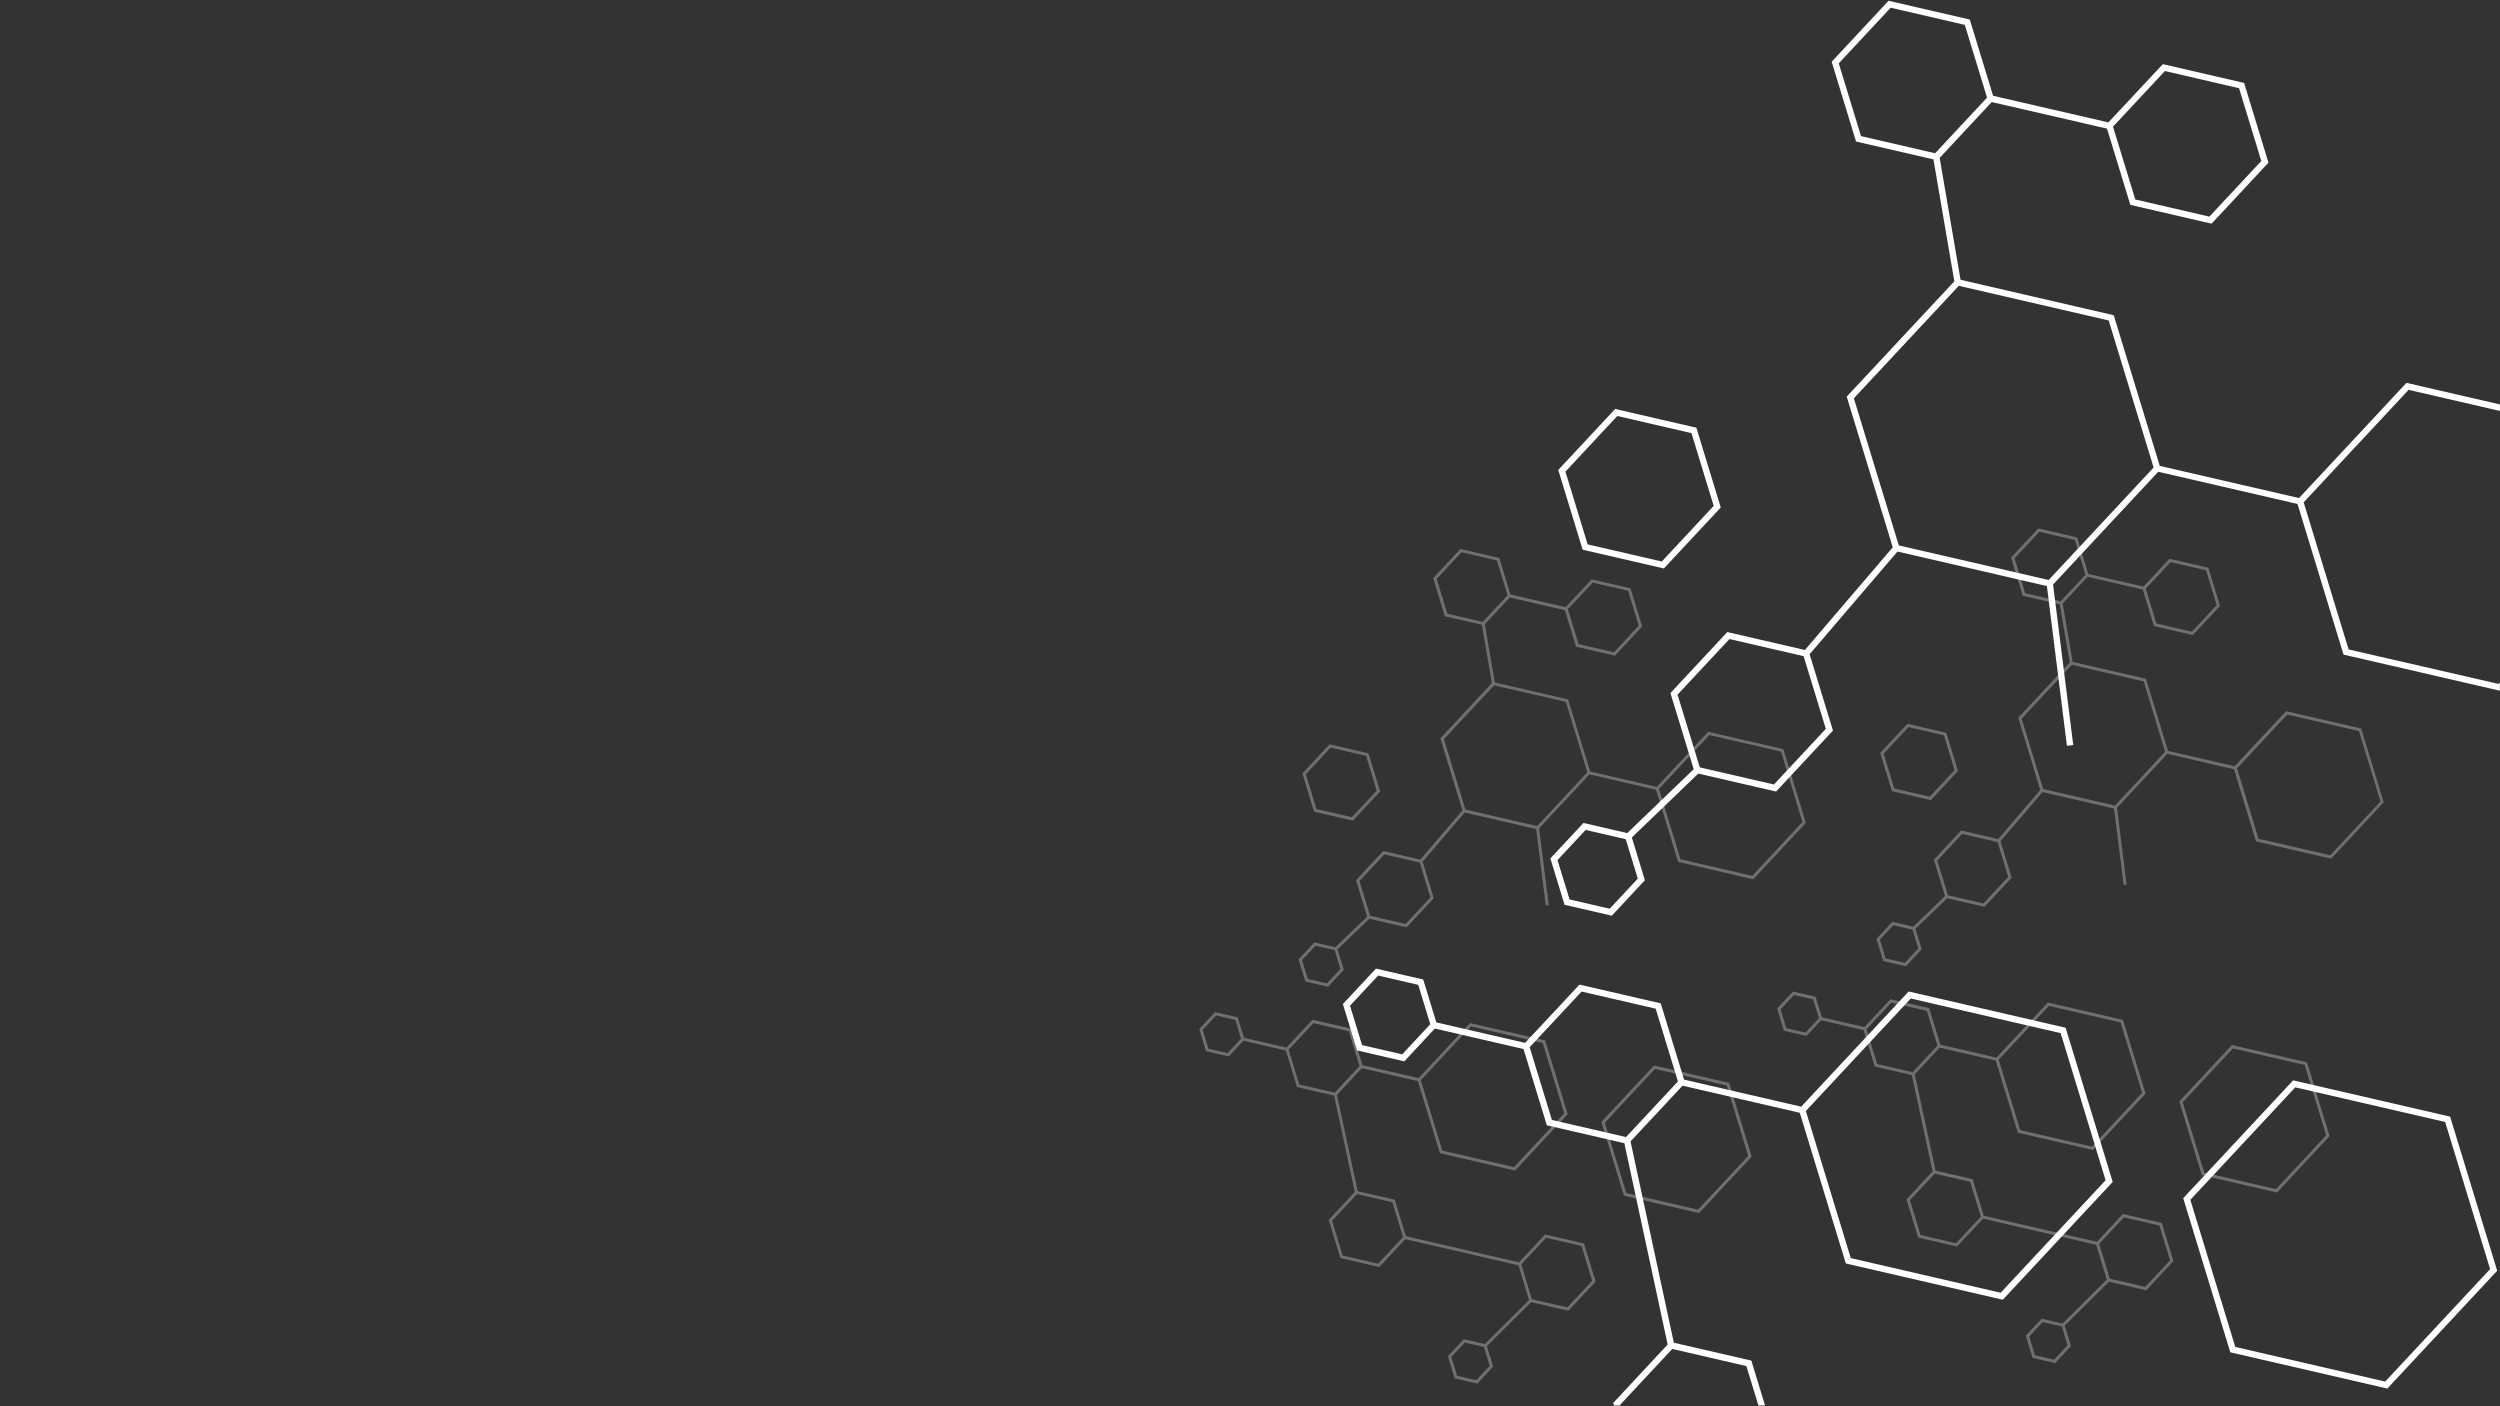 <svg xmlns="http://www.w3.org/2000/svg" xmlns:xlink="http://www.w3.org/1999/xlink" width="1920" zoomAndPan="magnify" viewBox="0 0 1440 810" height="1080" preserveAspectRatio="xMidYMid meet" version="1.0"><rect x="0" y="0" width="1440" height="810" fill="#333333" stroke="none"/><defs><filter x="0%" y="0%" width="100%" height="100%" id="bf29473988"><feColorMatrix values="0 0 0 0 1 0 0 0 0 1 0 0 0 0 1 0 0 0 1 0" color-interpolation-filters="sRGB"/></filter><clipPath id="ff80dd2164"><path d="M 690.75 0 L 1440 0 L 1440 810 L 690.75 810 Z M 690.75 0 " clip-rule="nonzero"/></clipPath><clipPath id="d166c60715"><path d="M 0.75 304 L 684 304 L 684 798 L 0.75 798 Z M 0.75 304 " clip-rule="nonzero"/></clipPath><mask id="fe6859bced"><g filter="url(#bf29473988)"><rect x="-1006.8" width="2073.6" fill="#000000" y="-178.2" height="1166.4" fill-opacity="0.3"/></g></mask><clipPath id="1a98b511f8"><path d="M 390 0.078 L 683.52 0.078 L 683.52 253 L 390 253 Z M 390 0.078 " clip-rule="nonzero"/></clipPath><clipPath id="228c972ebd"><path d="M 0.75 278 L 230 278 L 230 493 L 0.75 493 Z M 0.75 278 " clip-rule="nonzero"/></clipPath><clipPath id="703984e0a0"><rect x="0" width="684" y="0" height="494"/></clipPath><clipPath id="37fad556a9"><rect x="0" width="750" y="0" height="810"/></clipPath></defs><g clip-path="url(#ff80dd2164)"><g transform="matrix(1, 0, 0, 1, 690, 0)"><g clip-path="url(#37fad556a9)"><path fill="#ffffff" d="M 685.094 799.812 L 594.66 778.934 L 567.535 690.16 L 630.836 622.285 L 721.266 643.18 L 748.387 731.945 Z M 718.406 646.258 L 632.078 626.312 L 571.645 691.105 L 597.531 775.84 L 683.863 795.785 L 744.297 730.996 Z M 718.406 646.258 " fill-opacity="1" fill-rule="nonzero"/><path fill="#ffffff" d="M 268.391 327.434 L 221.594 316.629 L 207.562 270.684 L 240.32 235.562 L 287.117 246.371 L 301.156 292.312 Z M 284.281 249.484 L 241.582 239.617 L 211.684 271.66 L 224.488 313.57 L 267.188 323.43 L 297.09 291.387 Z M 284.281 249.484 " fill-opacity="1" fill-rule="nonzero"/><path fill="#ffffff" d="M 463.609 748.645 L 373.18 727.754 L 346.672 640.969 L 279.141 625.363 L 249.184 657.449 L 274.137 773.406 L 318.785 783.715 L 326.66 809.562 L 322.848 809.562 L 315.91 786.859 L 273.219 776.992 L 243.32 809.043 L 243.48 809.562 L 239.656 809.562 L 239.215 808.102 L 270.57 774.441 L 245.617 658.484 L 200.969 648.176 L 187.551 604.25 L 136.453 592.445 L 118.891 611.332 L 91.676 605.047 L 83.508 578.324 L 102.562 557.906 L 129.781 564.199 L 137.328 588.898 L 188.426 600.707 L 219.785 567.125 L 266.582 577.93 L 280.008 621.855 L 347.488 637.453 L 409.367 571.09 L 499.797 591.984 L 526.918 680.773 Z M 126.914 567.27 L 103.797 561.926 L 87.613 579.273 L 94.543 601.969 L 117.66 607.305 L 133.84 589.957 Z M 263.688 581 L 220.988 571.141 L 191.09 603.18 L 203.895 645.09 L 246.586 654.957 L 276.484 622.914 Z M 496.938 595.09 L 410.598 575.145 L 350.164 639.934 L 376.055 724.676 L 462.375 744.621 L 522.816 679.824 Z M 496.938 595.09 " fill-opacity="1" fill-rule="nonzero"/><path fill="#ffffff" d="M 749.066 393.922 L 749.898 393.031 L 749.898 397.852 L 659.871 377.055 L 633.359 290.273 L 553.141 271.742 L 492.57 336.684 L 504.191 429.152 L 500.547 429.605 L 489.008 337.578 L 402.957 317.691 L 352.344 376.836 L 365.785 420.805 L 333.02 455.934 L 288.207 445.578 L 249.949 482.383 L 257.453 507.016 L 238.398 527.438 L 211.18 521.152 L 203.02 494.438 L 222.066 474.02 L 247.301 479.852 L 285.566 443.047 L 272.16 399.188 L 304.926 364.066 L 349.625 374.395 L 400.227 315.258 L 373.703 228.473 L 435.691 162.039 L 423.668 91.816 L 379.074 81.512 L 365.043 35.566 L 397.801 0.445 L 444.605 11.262 L 458.023 55.176 L 524.438 70.492 L 555.797 36.945 L 602.602 47.762 L 616.633 93.703 L 583.871 128.828 L 537.07 118.012 L 523.648 74.094 L 457.234 58.781 L 427.246 90.934 L 439.273 161.156 L 527.516 181.574 L 554.023 268.355 L 634.242 286.887 L 696.121 220.523 L 749.965 232.965 L 749.965 236.707 L 697.355 224.551 L 636.914 289.34 L 662.801 374.078 Z M 246.434 483.383 L 223.316 478.043 L 207.133 495.395 L 214.066 518.082 L 237.188 523.418 L 253.367 506.07 Z M 348.867 377.953 L 306.168 368.086 L 276.266 400.129 L 289.09 442.012 L 331.781 451.871 L 361.68 419.824 Z M 539.934 114.898 L 582.605 124.777 L 612.504 92.734 L 599.699 50.824 L 556.992 40.914 L 527.094 72.957 Z M 454.535 56.227 L 441.73 14.316 L 399.031 4.449 L 369.133 36.492 L 381.938 78.406 L 424.637 88.273 Z M 524.59 184.578 L 438.258 164.633 L 377.824 229.422 L 403.715 314.164 L 490.047 334.078 L 550.48 269.285 Z M 524.59 184.578 " fill-opacity="1" fill-rule="nonzero"/><g clip-path="url(#d166c60715)"><g mask="url(#fe6859bced)"><g transform="matrix(1, 0, 0, 1, 0, 304)"><g clip-path="url(#703984e0a0)"><path fill="#ffffff" d="M 638.859 307.93 L 651.84 350.41 L 621.539 382.883 L 578.273 372.887 L 565.289 330.414 L 595.586 297.93 Z M 579.645 371.414 L 620.957 380.957 L 649.879 349.949 L 637.48 309.402 L 596.145 299.906 L 567.223 330.91 Z M 579.645 371.414 " fill-opacity="1" fill-rule="nonzero"/><path fill="#ffffff" d="M 399.734 151.684 L 393.016 129.695 L 408.695 112.922 L 431.09 118.094 L 437.809 140.074 L 422.129 156.883 Z M 429.711 119.539 L 409.293 114.82 L 394.984 130.133 L 401.109 150.188 L 421.531 154.906 L 435.832 139.594 Z M 429.711 119.539 " fill-opacity="1" fill-rule="nonzero"/><path fill="#ffffff" d="M 421.223 276.719 L 427.648 297.734 L 459.961 305.203 L 489.57 273.465 L 532.848 283.461 L 545.828 325.934 L 515.527 358.418 L 472.25 348.418 L 459.57 306.902 L 427.254 299.441 L 412.918 314.809 L 424.863 370.281 L 446.223 375.219 L 452.648 396.238 L 517.801 411.297 L 532.793 395.254 L 555.191 400.43 L 561.906 422.41 L 546.242 439.199 L 524.809 434.246 L 499.285 459.566 L 502.887 471.367 L 493.773 481.137 L 480.746 478.133 L 476.844 465.348 L 485.961 455.57 L 498.023 458.355 L 523.547 433.043 L 517.422 413.012 L 452.238 397.949 L 437.246 413.996 L 414.859 408.816 L 408.141 386.836 L 423.164 370.727 L 411.219 315.258 L 389.859 310.32 L 383.434 289.305 L 358.98 283.652 L 350.551 292.688 L 337.539 289.699 L 333.633 276.914 L 342.746 267.133 L 355.773 270.145 L 359.418 281.969 L 383.871 287.621 L 398.855 271.574 Z M 473.629 346.945 L 514.941 356.484 L 543.859 325.484 L 531.461 284.938 L 490.156 275.391 L 461.23 306.391 Z M 497.637 460.039 L 486.582 457.48 L 478.836 465.789 L 482.156 476.645 L 493.211 479.199 L 500.953 470.898 Z M 525.23 432.539 L 545.652 437.258 L 559.961 421.945 L 553.828 401.895 L 533.406 397.172 L 519.098 412.484 Z M 410.117 387.324 L 416.242 407.379 L 436.664 412.098 L 450.965 396.785 L 444.836 376.73 L 424.418 372.004 Z M 354.402 271.641 L 343.34 269.09 L 335.594 277.387 L 338.91 288.238 L 349.973 290.793 L 357.719 282.492 Z M 391.242 308.887 L 411.664 313.605 L 425.965 298.289 L 419.84 278.234 L 399.418 273.516 L 385.117 288.832 Z M 391.242 308.887 " fill-opacity="1" fill-rule="nonzero"/><g clip-path="url(#1a98b511f8)"><path fill="#ffffff" d="M 652.715 190.598 L 609.441 180.598 L 596.758 139.082 L 558.379 130.215 L 529.391 161.289 L 534.953 205.539 L 533.227 205.758 L 527.684 161.703 L 486.5 152.223 L 462.281 180.52 L 468.715 201.566 L 453.035 218.34 L 431.594 213.387 L 413.281 231 L 416.887 242.793 L 407.77 252.562 L 394.738 249.551 L 390.836 236.77 L 399.953 226.996 L 412.027 229.789 L 430.332 212.168 L 423.922 191.188 L 439.602 174.379 L 460.992 179.316 L 485.203 151.02 L 472.512 109.453 L 502.172 77.664 L 496.41 44.059 L 475.074 39.129 L 468.355 17.148 L 484.035 0.375 L 506.43 5.555 L 512.855 26.57 L 544.637 33.906 L 559.625 17.863 L 582.02 23.035 L 588.738 45.016 L 573.059 61.789 L 550.66 56.617 L 544.246 35.598 L 512.461 28.254 L 498.109 43.648 L 503.863 77.246 L 546.082 87.004 L 558.77 128.516 L 597.152 137.383 L 626.762 105.645 L 670.035 115.645 L 683.008 158.117 Z M 411.605 231.48 L 400.543 228.922 L 392.797 237.191 L 396.117 248.043 L 407.18 250.602 L 414.922 242.297 Z M 460.617 181.039 L 440.199 176.32 L 425.891 191.633 L 432.016 211.688 L 452.438 216.406 L 466.746 201.094 Z M 552.078 55.152 L 572.496 59.871 L 586.805 44.555 L 580.68 24.5 L 560.258 19.781 L 545.957 35.098 Z M 511.238 27.074 L 505.113 7.02 L 484.691 2.293 L 470.391 17.609 L 476.516 37.664 L 496.938 42.383 Z M 544.785 88.477 L 503.398 78.941 L 474.477 109.949 L 486.871 150.496 L 528.188 160.043 L 557.109 129.031 Z M 668.758 117.117 L 627.453 107.57 L 598.531 138.57 L 610.93 179.125 L 652.242 188.664 L 681.156 157.664 Z M 668.758 117.117 " fill-opacity="1" fill-rule="nonzero"/></g><path fill="#ffffff" d="M 305.977 319.766 L 318.953 362.238 L 288.656 394.711 L 245.383 384.723 L 232.41 342.207 L 262.703 309.73 Z M 246.762 383.211 L 288.082 392.789 L 316.996 361.785 L 304.598 321.238 L 263.285 311.691 L 234.363 342.695 Z M 246.762 383.211 " fill-opacity="1" fill-rule="nonzero"/><path fill="#ffffff" d="M 66.879 163.5 L 60.164 141.52 L 75.836 124.746 L 98.23 129.922 L 104.949 151.902 L 89.277 168.676 Z M 96.859 131.359 L 76.441 126.633 L 62.141 141.949 L 68.266 162.004 L 88.684 166.723 L 102.984 151.406 Z M 96.859 131.359 " fill-opacity="1" fill-rule="nonzero"/><g clip-path="url(#228c972ebd)"><path fill="#ffffff" d="M 88.371 288.539 L 94.797 309.555 L 127.109 317.023 L 156.719 285.277 L 199.992 295.277 L 212.969 337.75 L 182.672 370.23 L 139.398 360.234 L 126.715 318.723 L 94.402 311.254 L 80.066 326.621 L 92.012 382.098 L 113.371 387.035 L 119.797 408.051 L 184.977 423.109 L 199.973 407.066 L 222.359 412.246 L 229.078 434.223 L 213.406 450.996 L 191.965 446.047 L 166.441 471.359 L 170.043 483.16 L 160.926 492.938 L 147.902 489.926 L 144.016 477.121 L 153.168 467.379 L 165.23 470.164 L 190.754 444.844 L 184.637 424.809 L 119.453 409.75 L 104.461 425.793 L 82.062 420.617 L 75.348 398.637 L 90.379 382.535 L 78.43 327.059 L 57.062 322.121 L 50.645 301.105 L 26.195 295.453 L 17.758 304.496 L 4.688 301.512 L 0.75 288.727 L 9.867 278.957 L 22.891 281.961 L 26.535 293.781 L 50.996 299.434 L 65.984 283.391 Z M 140.77 358.762 L 182.074 368.305 L 210.996 337.297 L 198.602 296.75 L 157.289 287.203 L 128.371 318.211 Z M 164.777 471.855 L 153.715 469.301 L 145.969 477.602 L 149.289 488.461 L 160.352 491.012 L 168.094 482.715 Z M 192.371 444.355 L 212.793 449.078 L 227.094 433.766 L 220.988 413.672 L 200.57 408.957 L 186.27 424.27 Z M 77.258 399.141 L 83.383 419.195 L 103.805 423.918 L 118.16 408.57 L 112.035 388.516 L 91.617 383.797 Z M 21.543 283.457 L 10.477 280.902 L 2.734 289.203 L 6.051 300.062 L 17.113 302.621 L 24.859 294.312 Z M 58.363 320.676 L 78.781 325.395 L 93.09 310.082 L 86.965 290.027 L 66.543 285.309 L 52.242 300.621 Z M 58.363 320.676 " fill-opacity="1" fill-rule="nonzero"/></g><path fill="#ffffff" d="M 276.59 192.414 L 263.906 150.902 L 225.52 142.035 L 196.535 173.109 L 202.102 217.363 L 200.363 217.574 L 194.828 173.527 L 153.648 164.008 L 129.43 192.312 L 135.855 213.352 L 120.184 230.16 L 98.734 225.203 L 80.43 242.812 L 84.031 254.605 L 74.91 264.379 L 61.883 261.375 L 57.984 248.59 L 67.098 238.809 L 79.176 241.602 L 97.48 223.992 L 91.07 203.004 L 106.75 186.191 L 128.133 191.137 L 152.352 162.805 L 139.66 121.273 L 169.32 89.477 L 163.559 55.871 L 142.227 50.973 L 135.512 28.992 L 151.191 12.219 L 173.586 17.391 L 180.004 38.406 L 211.785 45.75 L 226.781 29.707 L 249.176 34.883 L 255.891 56.863 L 240.211 73.676 L 217.816 68.496 L 211.391 47.48 L 179.617 40.137 L 165.266 55.523 L 171.02 89.129 L 213.238 98.879 L 225.918 140.395 L 264.309 149.262 L 293.914 117.52 L 337.191 127.516 L 350.164 169.988 L 319.871 202.469 Z M 78.781 243.293 L 67.719 240.742 L 59.973 249.043 L 63.293 259.898 L 74.355 262.453 L 82.094 254.152 Z M 127.797 192.844 L 107.375 188.117 L 93.074 203.434 L 99.199 223.488 L 119.621 228.207 L 133.922 212.891 Z M 219.215 66.965 L 239.637 71.684 L 253.945 56.367 L 247.812 36.312 L 227.391 31.59 L 213.082 46.902 Z M 178.379 38.887 L 172.246 18.832 L 151.824 14.113 L 137.516 29.43 L 143.648 49.484 L 164.07 54.211 Z M 211.926 100.293 L 170.609 90.754 L 141.688 121.754 L 154.086 162.301 L 195.398 171.848 L 224.32 140.84 Z M 335.898 128.93 L 294.586 119.387 L 265.578 150.406 L 277.973 190.957 L 319.285 200.5 L 348.211 169.492 Z M 335.898 128.93 " fill-opacity="1" fill-rule="nonzero"/></g></g></g></g></g></g></g></svg>
